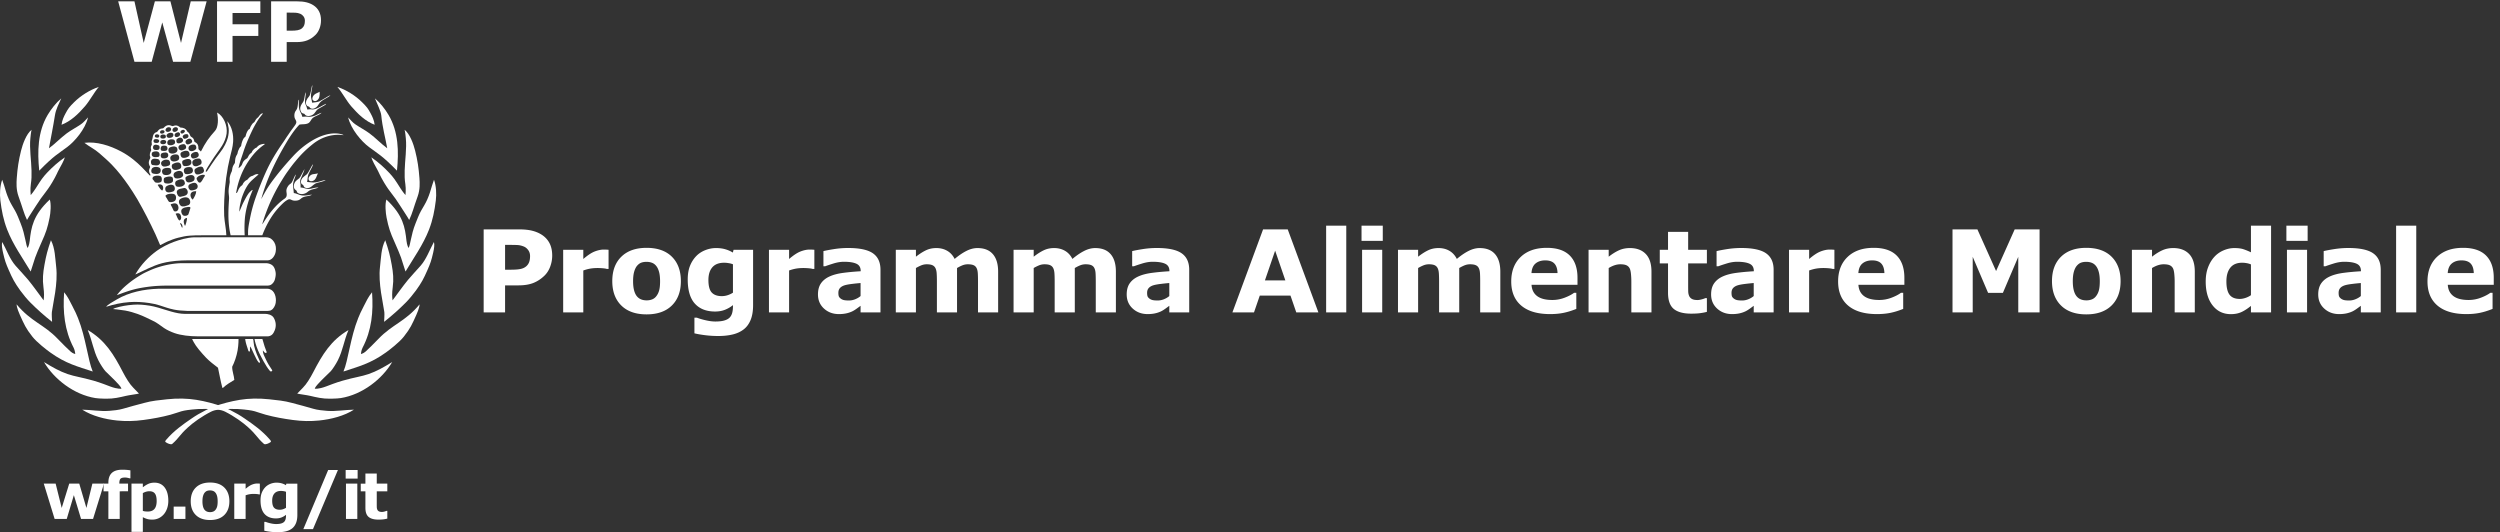 <svg xmlns="http://www.w3.org/2000/svg" viewBox="0 0 1775.853 378.053" height="378.053" width="1775.853"><rect x="0" y="0" width="1775.853" height="378.053" fill="#333333" stroke="none"/><defs><clipPath id="a"><path d="M0 0h13318.9v2835H0z"></path></clipPath></defs><g clip-path="url(#a)" fill="#fff" transform="matrix(.133 0 0 -.133 0 378.053)"><path d="M2831.01 1474.87c0 12.48-3.38 23.22-10.13 32.24-6.75 9.01-14.59 15.31-23.53 18.87-11.91 4.76-23.53 7.38-34.85 7.87-11.31.5-26.41.75-45.27.75h-19.66v-132.55h32.77c19.45 0 35.49 1.19 48.1 3.57s23.18 7.13 31.72 14.26c7.34 6.34 12.66 13.92 15.94 22.74 3.27 8.81 4.91 19.56 4.91 32.25zm118.25 2.54c0-19.86-3.48-39.27-10.43-58.23-6.95-18.96-16.88-34.9-29.78-47.8-17.68-17.48-37.38-30.68-59.12-39.62-21.75-8.93-48.81-13.41-81.17-13.41h-71.19V1173.9H2583.2v443.5h188.24c28.19 0 51.97-2.43 71.34-7.3 19.35-4.86 36.48-12.16 51.38-21.89 17.87-11.72 31.52-26.71 40.95-44.97 9.43-18.28 14.15-40.21 14.15-65.83M3250.3 1406.22h-9.51c-4.56 1.59-11.89 2.78-22 3.58-10.1.79-18.52 1.19-25.25 1.19-15.26 0-28.74-1-40.42-2.98-11.69-1.99-24.28-5.36-37.75-10.13V1173.9h-107.52v334.49h107.52v-49.15c23.58 20.26 44.08 33.71 61.51 40.36 17.44 6.65 33.49 9.98 48.15 9.98 3.77 0 8.03-.1 12.79-.3 4.75-.2 8.91-.5 12.48-.89v-102.17M3504.58 1259.68c6.94 8.54 12.16 18.81 15.63 30.83 3.48 12.01 5.21 28.64 5.21 49.89 0 19.65-1.78 36.14-5.36 49.44-3.57 13.3-8.54 23.93-14.89 31.87-6.36 8.14-14 13.9-22.93 17.28-8.94 3.37-18.57 5.06-28.9 5.06-10.32 0-19.5-1.39-27.55-4.17-8.04-2.78-15.74-8.34-23.08-16.68-6.55-7.74-11.76-18.37-15.64-31.87-3.87-13.5-5.81-30.48-5.81-50.93 0-18.27 1.69-34.11 5.07-47.51 3.37-13.4 8.34-24.18 14.89-32.31 6.35-7.75 13.95-13.41 22.78-16.98 8.84-3.58 18.92-5.36 30.24-5.36 9.72 0 19.01 1.64 27.85 4.91 8.83 3.28 16.33 8.79 22.49 16.53zm131.94 81.31c0-55-16.03-98.34-48.1-130.01-32.07-31.67-77.1-47.51-135.08-47.51-57.98 0-103 15.84-135.07 47.51-32.07 31.67-48.1 75.01-48.1 130.01 0 55.41 16.13 98.89 48.39 130.46 32.27 31.58 77.2 47.36 134.78 47.36 58.38 0 103.51-15.89 135.38-47.65 31.87-31.78 47.8-75.17 47.8-130.17M3914.63 1279.34v151.61c-6.14 2.57-13.67 4.61-22.59 6.1-8.91 1.49-16.94 2.24-24.07 2.24-28.14 0-49.23-8.09-63.3-24.28-14.06-16.19-21.1-38.77-21.1-67.76 0-32.17 6-54.61 17.98-67.31 11.99-12.71 29.77-19.07 53.35-19.07 10.69 0 21.19 1.69 31.49 5.06 10.31 3.38 19.72 7.85 28.24 13.41zm107.52-67.02c0-31.37-4.46-57.78-13.4-79.22-8.94-21.45-21.45-38.23-37.53-50.34-16.08-12.32-35.49-21.19-58.23-26.66-22.74-5.46-48.4-8.2-76.99-8.2-23.24 0-46.12 1.4-68.66 4.18s-42.05 6.16-58.53 10.12v83.7h13.09c13.09-5.16 29.05-9.87 47.89-14.15 18.83-4.27 35.68-6.4 50.56-6.4 19.82 0 35.93 1.84 48.33 5.51 12.39 3.68 21.86 8.89 28.4 15.64 6.15 6.36 10.61 14.49 13.38 24.42 2.78 9.93 4.17 21.85 4.17 35.74v6.26c-12.89-10.52-27.17-18.86-42.84-25.02-15.67-6.16-33.12-9.23-52.36-9.23-46.8 0-82.9 14.1-108.28 42.29-25.39 28.19-38.08 71.08-38.08 128.67 0 27.6 3.87 51.43 11.6 71.49 7.74 20.05 18.64 37.53 32.73 52.42 13.08 13.9 29.2 24.72 48.34 32.46 19.13 7.75 38.72 11.62 58.75 11.62 18.05 0 34.46-2.13 49.24-6.41 14.77-4.26 28.2-10.17 40.3-17.72l3.89 14.9h104.23v-296.07M4349.4 1406.22h-9.5c-4.56 1.59-11.89 2.78-22 3.58-10.11.79-18.52 1.19-25.26 1.19-15.26 0-28.73-1-40.42-2.98-11.69-1.99-24.28-5.36-37.74-10.13V1173.9h-107.53v334.49h107.53v-49.15c23.58 20.26 44.08 33.71 61.51 40.36 17.44 6.65 33.49 9.98 48.15 9.98 3.77 0 8.03-.1 12.78-.3 4.76-.2 8.92-.5 12.48-.89v-102.17M4596.24 1261.39v69.48c-14.5-1.19-30.19-2.83-47.07-4.9-16.88-2.08-29.68-4.5-38.42-7.27-10.72-3.37-18.91-8.28-24.57-14.7-5.66-6.44-8.49-14.89-8.49-25.38 0-6.94.6-12.58 1.79-16.94 1.19-4.35 4.17-8.5 8.93-12.46 4.57-3.96 10.03-6.88 16.38-8.76 6.36-1.88 16.28-2.82 29.79-2.82 10.72 0 21.6 2.18 32.61 6.53 11.03 4.36 20.71 10.09 29.05 17.22zm0-52.04c-5.77-4.38-12.91-9.64-21.45-15.79-8.54-6.15-16.58-11.03-24.13-14.6a152.064 152.064 0 0 0-32.76-10.57c-11.32-2.28-23.73-3.43-37.23-3.43-31.77 0-58.38 9.84-79.83 29.49-21.44 19.67-32.16 44.78-32.16 75.36 0 24.42 5.46 44.38 16.38 59.87 10.92 15.49 26.4 27.7 46.46 36.63 19.86 8.94 44.48 15.3 73.87 19.06 29.39 3.77 59.87 6.56 91.44 8.34v1.79c0 18.47-7.55 31.23-22.64 38.27-15.09 7.05-37.33 10.58-66.71 10.58-17.68 0-36.54-3.13-56.6-9.39-20.05-6.25-34.45-11.06-43.18-14.44h-9.83v80.72c11.31 2.98 29.73 6.5 55.25 10.57 25.51 4.07 51.08 6.11 76.69 6.11 60.96 0 105-9.38 132.1-28.15 27.11-18.76 40.66-48.2 40.66-88.31V1173.9h-106.33v35.45M5111.43 1410.99V1173.9h-107.52v167.09c0 16.29-.4 30.14-1.2 41.55-.79 11.42-2.97 20.71-6.55 27.85-3.57 7.15-8.98 12.37-16.23 15.64-7.25 3.28-17.43 4.92-30.53 4.92-10.53 0-20.75-2.14-30.68-6.41s-18.87-8.78-26.81-13.55V1173.9h-107.52v334.49h107.52v-36.94c18.45 14.5 36.1 25.81 52.96 33.96 16.85 8.14 35.49 12.21 55.92 12.21 22.02 0 41.45-4.91 58.31-14.75 16.85-9.82 30.04-24.27 39.56-43.33 21.41 18.07 42.23 32.27 62.46 42.59 20.22 10.32 40.05 15.49 59.48 15.49 36.09 0 63.5-10.82 82.24-32.46 18.73-21.65 28.11-52.83 28.11-93.53V1173.9h-107.53v167.09c0 16.48-.34 30.39-1.04 41.7-.7 11.33-2.83 20.56-6.4 27.7-3.38 7.15-8.74 12.37-16.09 15.64-7.35 3.28-17.67 4.92-30.97 4.92-8.94 0-17.68-1.54-26.21-4.62-8.54-3.08-18.97-8.19-31.28-15.34M5740.41 1410.99V1173.9h-107.53v167.09c0 16.29-.4 30.14-1.19 41.55-.8 11.42-2.98 20.71-6.55 27.85-3.58 7.15-8.99 12.37-16.23 15.64-7.25 3.28-17.43 4.92-30.54 4.92-10.52 0-20.75-2.14-30.67-6.41-9.94-4.27-18.87-8.78-26.81-13.55V1173.9h-107.53v334.49h107.53v-36.94c18.44 14.5 36.09 25.81 52.95 33.96 16.86 8.14 35.5 12.21 55.93 12.21 22.01 0 41.45-4.91 58.3-14.75 16.86-9.82 30.05-24.27 39.57-43.33 21.41 18.07 42.22 32.27 62.45 42.59 20.23 10.32 40.05 15.49 59.49 15.49 36.08 0 63.5-10.82 82.23-32.46 18.74-21.65 28.11-52.83 28.11-93.53V1173.9H5852.4v167.09c0 16.48-.35 30.39-1.04 41.7-.7 11.33-2.83 20.56-6.41 27.7-3.38 7.15-8.74 12.37-16.08 15.64-7.35 3.28-17.68 4.92-30.98 4.92-8.93 0-17.68-1.54-26.21-4.62-8.54-3.08-18.97-8.19-31.27-15.34M6245.18 1261.39v69.48c-14.5-1.19-30.19-2.83-47.06-4.9-16.88-2.08-29.69-4.5-38.43-7.27-10.72-3.37-18.91-8.28-24.57-14.7-5.66-6.44-8.49-14.89-8.49-25.38 0-6.94.6-12.58 1.79-16.94 1.19-4.35 4.17-8.5 8.93-12.46 4.57-3.96 10.03-6.88 16.39-8.76 6.35-1.88 16.27-2.82 29.78-2.82 10.72 0 21.6 2.18 32.61 6.53 11.03 4.36 20.71 10.09 29.05 17.22zm0-52.04c-5.77-4.38-12.91-9.64-21.45-15.79-8.54-6.15-16.58-11.03-24.13-14.6a152.064 152.064 0 0 0-32.76-10.57c-11.32-2.28-23.73-3.43-37.23-3.43-31.77 0-58.38 9.84-79.82 29.49-21.45 19.67-32.17 44.78-32.17 75.36 0 24.42 5.46 44.38 16.38 59.87 10.92 15.49 26.41 27.7 46.46 36.63 19.86 8.94 44.48 15.3 73.87 19.06 29.39 3.77 59.87 6.56 91.44 8.34v1.79c0 18.47-7.55 31.23-22.64 38.27-15.09 7.05-37.33 10.58-66.71 10.58-17.68 0-36.54-3.13-56.6-9.39-20.05-6.25-34.45-11.06-43.18-14.44h-9.83v80.72c11.32 2.98 29.73 6.5 55.25 10.57 25.51 4.07 51.08 6.11 76.69 6.11 60.96 0 105-9.38 132.1-28.15 27.11-18.76 40.66-48.2 40.66-88.31V1173.9h-106.33v35.45M6864.96 1344.87l-54.57 158.88-54.57-158.88zm176.5-170.97h-118.13l-30.89 89.65h-164.12l-30.88-89.65h-115.28l163.83 443.5h131.64l163.83-443.5M7082.77 1173.9h107.52v463.46h-107.52zM7382.32 1173.9H7274.8v334.49h107.52zm2.97 382.14h-113.48v81.32h113.48v-81.32M7793.57 1410.99V1173.9h-107.54v167.09c0 16.29-.39 30.14-1.19 41.55-.78 11.42-2.97 20.71-6.54 27.85-3.58 7.15-8.99 12.37-16.23 15.64-7.27 3.28-17.43 4.92-30.53 4.92-10.53 0-20.76-2.14-30.69-6.41-9.94-4.27-18.86-8.78-26.81-13.55V1173.9h-107.52v334.49h107.52v-36.94c18.46 14.5 36.09 25.81 52.95 33.96 16.85 8.14 35.51 12.21 55.93 12.21 22.02 0 41.45-4.91 58.31-14.75 16.85-9.82 30.03-24.27 39.57-43.33 21.4 18.07 42.22 32.27 62.44 42.59 20.23 10.32 40.06 15.49 59.49 15.49 36.09 0 63.5-10.82 82.25-32.46 18.73-21.65 28.1-52.83 28.1-93.53V1173.9h-107.52v167.09c0 16.48-.35 30.39-1.05 41.7-.71 11.33-2.84 20.56-6.41 27.7-3.38 7.15-8.73 12.37-16.07 15.64-7.35 3.28-17.68 4.92-30.98 4.92-8.95 0-17.68-1.54-26.21-4.62-8.54-3.08-18.97-8.19-31.27-15.34M8318.59 1384.18c-.61 22.44-6.15 39.32-16.68 50.64s-26.91 16.98-49.16 16.98c-20.65 0-37.62-5.37-50.92-16.09-13.3-10.72-20.76-27.9-22.34-51.53zm106.62-62.84h-245.43c1.6-26.21 11.56-46.27 29.94-60.17 18.36-13.9 45.41-20.84 81.15-20.84 22.64 0 44.59 4.06 65.84 12.2 21.25 8.15 38.03 16.88 50.34 26.21h11.91v-86.07c-24.22-9.74-47.07-16.79-68.52-21.15-21.44-4.37-45.15-6.56-71.17-6.56-67.13 0-118.55 15.09-154.29 45.28-35.75 30.18-53.62 73.17-53.62 128.97 0 55.2 16.94 98.93 50.78 131.2 33.87 32.27 80.28 48.4 139.26 48.4 54.4 0 95.31-13.75 122.72-41.25 27.4-27.5 41.09-67.07 41.09-118.7v-37.52M8820.37 1173.9h-107.52v165.9c0 13.5-.71 26.96-2.09 40.36-1.39 13.41-3.77 23.28-7.15 29.64-3.97 7.34-9.79 12.7-17.42 16.08-7.64 3.38-18.32 5.07-32.02 5.07-9.72 0-19.6-1.6-29.64-4.77-10.02-3.18-20.9-8.24-32.6-15.19V1173.9h-107.54v334.49h107.54v-36.94c19.02 14.9 37.32 26.31 54.86 34.26 17.56 7.94 37.05 11.91 58.46 11.91 36.09 0 64.3-10.53 84.63-31.57 20.33-21.05 30.49-52.53 30.49-94.42V1173.9M9116.36 1176.85c-11.52-2.97-23.73-5.29-36.64-6.98-12.91-1.68-28.69-2.52-47.36-2.52-41.7 0-72.72 8.44-93.07 25.32-20.37 16.87-30.53 45.76-30.53 86.67v156.37h-44.08v72.68h44.08V1604h107.52v-95.61h100.08v-72.68h-100.08v-118.72c0-11.74.1-21.98.3-30.73.19-8.75 1.77-16.61 4.74-23.57 2.78-6.96 7.68-12.47 14.71-16.55 7.03-4.08 17.27-6.12 30.74-6.12 5.53 0 12.81 1.19 21.82 3.58 9 2.38 15.29 4.57 18.87 6.55h8.9v-73.3M9366.46 1261.39v69.48c-14.49-1.19-30.2-2.83-47.07-4.9-16.88-2.08-29.69-4.5-38.42-7.27-10.72-3.37-18.9-8.28-24.57-14.7-5.66-6.44-8.49-14.89-8.49-25.38 0-6.94.6-12.58 1.79-16.94 1.19-4.35 4.16-8.5 8.93-12.46 4.57-3.96 10.04-6.88 16.38-8.76 6.35-1.88 16.29-2.82 29.79-2.82 10.72 0 21.6 2.18 32.62 6.53 11.01 4.36 20.7 10.09 29.04 17.22zm0-52.04c-5.76-4.38-12.91-9.64-21.45-15.79-8.53-6.15-16.58-11.03-24.14-14.6-10.5-4.77-21.44-8.28-32.75-10.57-11.33-2.28-23.73-3.43-37.23-3.43-31.77 0-58.38 9.84-79.82 29.49-21.45 19.67-32.17 44.78-32.17 75.36 0 24.42 5.45 44.38 16.37 59.87 10.94 15.49 26.42 27.7 46.46 36.63 19.87 8.94 44.5 15.3 73.87 19.06 29.4 3.77 59.88 6.56 91.45 8.34v1.79c0 18.47-7.54 31.23-22.64 38.27-15.08 7.05-37.33 10.58-66.72 10.58-17.68 0-36.52-3.13-56.58-9.39-20.06-6.25-34.45-11.06-43.2-14.44h-9.83v80.72c11.33 2.98 29.75 6.5 55.25 10.57 25.51 4.07 51.08 6.11 76.7 6.11 60.96 0 105-9.38 132.09-28.15 27.11-18.76 40.67-48.2 40.67-88.31V1173.9h-106.33v35.45M9797.36 1406.22h-9.51c-4.55 1.59-11.88 2.78-22 3.58-10.09.79-18.51 1.19-25.25 1.19-15.25 0-28.73-1-40.43-2.98-11.68-1.99-24.26-5.36-37.73-10.13V1173.9h-107.52v334.49h107.52v-49.15c23.57 20.26 44.08 33.71 61.52 40.36 17.42 6.65 33.48 9.98 48.14 9.98 3.75 0 8.03-.1 12.78-.3 4.76-.2 8.92-.5 12.48-.89v-102.17M10064.4 1384.18c-.6 22.44-6.1 39.32-16.6 50.64-10.6 11.32-26.9 16.98-49.19 16.98-20.65 0-37.62-5.37-50.92-16.09-13.3-10.72-20.76-27.9-22.34-51.53zm106.7-62.84h-245.46c1.6-26.21 11.56-46.27 29.94-60.17 18.36-13.9 45.42-20.84 81.12-20.84 22.7 0 44.6 4.06 65.9 12.2 21.2 8.15 38 16.88 50.3 26.21h11.9v-86.07c-24.2-9.74-47.1-16.79-68.5-21.15-21.4-4.37-45.2-6.56-71.2-6.56-67.1 0-118.52 15.09-154.27 45.28-35.74 30.18-53.61 73.17-53.61 128.97 0 55.2 16.94 98.93 50.78 131.2 33.87 32.27 80.28 48.4 139.3 48.4 54.4 0 95.3-13.75 122.7-41.25 27.4-27.5 41.1-67.07 41.1-118.7v-37.52M10893.2 1173.9h-113.8v296.96l-82.2-192.71h-78.9l-82.2 192.71V1173.9h-107.9v443.5h132.9l99.8-222.49 99.4 222.49h132.9v-443.5M11193.9 1259.68c7 8.54 12.2 18.81 15.7 30.83 3.4 12.01 5.2 28.64 5.2 49.89 0 19.65-1.8 36.14-5.4 49.44-3.5 13.3-8.5 23.93-14.9 31.87-6.3 8.14-14 13.9-22.9 17.28-8.9 3.37-18.6 5.06-28.9 5.06-10.3 0-19.5-1.39-27.5-4.17-8.1-2.78-15.8-8.34-23.1-16.68-6.6-7.74-11.8-18.37-15.7-31.87-3.8-13.5-5.8-30.48-5.8-50.93 0-18.27 1.7-34.11 5.1-47.51 3.4-13.4 8.3-24.18 14.9-32.31 6.3-7.75 13.9-13.41 22.8-16.98 8.8-3.58 18.9-5.36 30.2-5.36 9.7 0 19 1.64 27.8 4.91 8.9 3.28 16.4 8.79 22.5 16.53zm132 81.31c0-55-16.1-98.34-48.1-130.01-32.1-31.67-77.1-47.51-135.1-47.51s-103 15.84-135.1 47.51c-32 31.67-48.1 75.01-48.1 130.01 0 55.41 16.2 98.89 48.4 130.46 32.3 31.58 77.2 47.36 134.8 47.36 58.4 0 103.5-15.89 135.4-47.65 31.8-31.78 47.8-75.17 47.8-130.17M11722.2 1173.9h-107.5v165.9c0 13.5-.7 26.96-2.1 40.36-1.4 13.41-3.7 23.28-7.1 29.64-4 7.34-9.8 12.7-17.4 16.08-7.7 3.38-18.4 5.07-32.1 5.07-9.7 0-19.6-1.6-29.6-4.77-10-3.18-20.9-8.24-32.6-15.19V1173.9h-107.5v334.49h107.5v-36.94c19 14.9 37.3 26.31 54.9 34.26 17.5 7.94 37 11.91 58.4 11.91 36.1 0 64.3-10.53 84.7-31.57 20.3-21.05 30.4-52.53 30.4-94.42V1173.9M12022.1 1265.97v164.37c-7.6 3.18-15.5 5.46-23.8 6.86-8.3 1.39-15.9 2.09-22.9 2.09-28.1 0-49.2-8.8-63.3-26.41-14-17.59-21.1-42.01-21.1-73.23 0-32.81 5.7-56.63 17-71.44 11.3-14.83 29.4-22.23 54.3-22.23 9.7 0 20.1 1.84 31 5.52 10.8 3.68 20.4 8.5 28.8 14.47zm107.5-92.07h-107.5v34.84c-18.5-15.08-35.7-26.21-51.8-33.36-16-7.14-34.6-10.72-55.6-10.72-40.7 0-73.2 15.7-97.6 47.07-24.4 31.37-36.6 73.66-36.6 126.88 0 28.4 4.1 53.56 12.4 75.51 8.2 21.94 19.4 40.75 33.7 56.44 13.5 14.89 29.9 26.46 49.1 34.7 19.3 8.24 38.5 12.36 57.7 12.36 20.1 0 36.5-2.13 49.3-6.41 12.7-4.26 25.9-9.67 39.4-16.23v142.38h107.5V1173.9M12321.9 1173.9h-107.5v334.49h107.5zm3 382.14h-113.5v81.32h113.5v-81.32M12609 1261.39v69.48c-14.5-1.19-30.2-2.83-47.1-4.9-16.9-2.08-29.7-4.5-38.4-7.27-10.7-3.37-18.9-8.28-24.6-14.7-5.6-6.44-8.5-14.89-8.5-25.38 0-6.94.6-12.58 1.8-16.94 1.2-4.35 4.2-8.5 8.9-12.46 4.6-3.96 10.1-6.88 16.4-8.76 6.4-1.88 16.3-2.82 29.8-2.82 10.7 0 21.6 2.18 32.6 6.53 11.1 4.36 20.7 10.09 29.1 17.22zm0-52.04c-5.8-4.38-13-9.64-21.5-15.79-8.5-6.15-16.6-11.03-24.1-14.6-10.5-4.77-21.5-8.28-32.8-10.57-11.3-2.28-23.7-3.43-37.2-3.43-31.8 0-58.4 9.84-79.8 29.49-21.5 19.67-32.2 44.78-32.2 75.36 0 24.42 5.5 44.38 16.4 59.87 10.9 15.49 26.4 27.7 46.5 36.63 19.8 8.94 44.4 15.3 73.8 19.06 29.4 3.77 59.9 6.56 91.5 8.34v1.79c0 18.47-7.6 31.23-22.7 38.27-15.1 7.05-37.3 10.58-66.7 10.58-17.7 0-36.5-3.13-56.6-9.39-20.1-6.25-34.4-11.06-43.2-14.44h-9.8v80.72c11.3 2.98 29.7 6.5 55.3 10.57 25.5 4.07 51 6.11 76.7 6.11 60.9 0 104.9-9.38 132-28.15 27.2-18.76 40.7-48.2 40.7-88.31V1173.9H12609v35.45M12797.4 1173.9h107.598v463.46H12797.4zM13212.2 1384.18c-.6 22.44-6.1 39.32-16.6 50.64-10.6 11.32-27 16.98-49.2 16.98-20.6 0-37.6-5.37-50.9-16.09-13.3-10.72-20.8-27.9-22.4-51.53zm106.7-62.84h-245.5c1.6-26.21 11.6-46.27 30-60.17 18.3-13.9 45.4-20.84 81.1-20.84 22.7 0 44.6 4.06 65.9 12.2 21.2 8.15 38 16.88 50.3 26.21h11.9v-86.07c-24.2-9.74-47.1-16.79-68.5-21.15-21.4-4.37-45.2-6.56-71.2-6.56-67.1 0-118.5 15.09-154.3 45.28-35.7 30.18-53.6 73.17-53.6 128.97 0 55.2 16.9 98.93 50.8 131.2 33.9 32.27 80.3 48.4 139.3 48.4 54.3 0 95.3-13.75 122.7-41.25 27.4-27.5 41.1-67.07 41.1-118.7v-37.52M1340.5 2131.88c12.51 27.07 24.09 48.62 40.79 74.3 7.37 11.32 15.69 19.22 23.11 30.68-3.54 1.02-8.73-1.91-10.96-3.51-7.42-5.38-10.77-14.12-16.71-18.8-14.03-11.07-13.64-21.1-21-26.28-6.57-4.63-8.45-7.68-13.05-14.9-3.08-4.82-5.35-8.73-8.6-18.23-1.15-3.42-3.45-.39-8.92-7.93-7.19-9.8-10.41-20.39-13.39-32.26-.96-3.9-7.59-5.97-11.86-14.07-5.71-10.92-9.43-21.03-11.9-36.95-.62-3.69-6.86-6.25-11.16-16.53-3.05-7.23-5.24-8.83-7.9-22.45-1.65-8.31-5.43-9.51-9.7-21.57-3.3-9.2-3.43-18.06-4.58-30.08-.27-2.33-4.2-6.95-7.83-13.69-6.1-11.26-5.9-18.78-8.32-30.41-.93-4.2-5.65-9.77-10.18-27.79-3.98-15.98-.33-26.58-1.68-34.45-3.53-20.45-7.03-38.21-5.14-58.35.94-9.85 2.44-20.01 1.78-29.48-1.87-29.7-3.48-54.17-3.32-87.83.11-18.32 1.54-43.41 4.32-64.29 3.04-23.06 7.44-41.07 7.44-41.07h75.14s-2.94 43.45.95 89.19c2.31 27.42 8.83 56.48 14.76 76.89 7.51 26.03 12.18 39.51 26.37 73.85.3.76-.1 3.98-3.85.83-7.84-6.58-14.39-12.37-20.58-21.69-9.45-14.25-15.21-25.99-22.87-40.63-8.95-17.02-13.89-31.84-23.11-52.52-.54 14.92 1.88 29.12 4.91 42.87 3.1 14.04 5.56 25.16 9.98 37.26 7.83 21.35 15.43 39.16 27.99 59.03 7.27 11.47 16.57 21.77 26.01 30.32 11.29 10.32 21.73 19.39 33.55 29.5-12.42 6.4-28.96-6.96-32.27-7.65-17.47-3.4-24.58-19.61-29.93-21.82-7.65-3.2-12.07-7.89-17.38-14.33-4.09-4.85-5.32-12.33-9.59-14.99-7.13-4.44-12.37-11.14-17.27-20.5-2.01-3.86-7.5-22.13-13.59-19.78 10.42 61.93 32.28 120.01 67.38 171.69 22.25 32.78 46.45 60.9 82.12 86.11 4.7 3.33 5.61 4.89-.95 4.66-33.34-4.05-35.38-19.28-40.87-20.71-5.2-1.35-11.65-7.52-15.77-11.54-7.41-7.32-7.28-13.5-10.13-15.42-6.08-4.25-10.66-8.66-14.81-16.02-2.19-3.85-5.86-12.31-9.11-14.24-8.57-4.96-16.86-12.19-20.99-19.99-3.05-5.7-4.27-11.89-8.25-17.49-4.27-6.02-10.23-10.53-15.36-14.88 3.9 26.46 16.37 57.82 24.95 84.87 11.53 36.12 25.54 68.95 41.33 103.07M1417.21 1917.38c28.44 63.85 58.37 111.9 97.26 168.11 5.08 7.37 9.64 14.58 14.08 21.49 2 3.11 11.56 16.85 13.55 19.76 13.04 19.69 18.52 25.71 31.86 44.53 3.62 5.11 6.55 9.13 8.09 15.04 2.84 11.01-6.61 18.4-8.79 28.96-2.2 10.79-.99 22.57 3.96 31.68 3.1 5.69 6.19 7.93 9.31 15.57 6.07 14.73 3.97 46.6 10.87 47.43-1.75-15.12-2.15-32.13.23-46.63 2.76-16.93 13.03-27.18 17.27-45.11 11.43 2.06 23.83 1.57 33.45.74 9.54-.82 21.61 1.83 31.4 5.18 13.26 4.53 24.27 12.78 37.79 15.98-11.5-11.05-27.73-15.2-41.33-23.59-5-3.14-9.71-7.29-13.05-12.45-5.46-8.5-9.78-16.64-18.34-20.37-15.19-6.63-28.24-3.49-45.57-6.72-25.76-26.53-50.01-62.62-72.38-100.57-56.73-95.98-104.04-195.37-131.54-297.29 9.51 17.73 18.6 34.88 28.9 51.75 11.38 18.74 24.18 37.09 38.13 55.47 32.66 43.05 64.97 80.64 101.18 120.19 29.21 31.95 61.24 58.76 96.95 81.18 47.19 29.57 105.41 50.28 156.56 39.6 5.82-1.36 14.14-2.91 17.77-6.74-64.11 8.98-121.54-13.42-164.39-47.75-33.86-27.07-62.39-54.55-91.39-90.26-14.98-17.21-28.45-36.13-41.83-54.45-14.02-19.27-26.45-39.55-38.77-59.83-41.55-68.61-72.99-141.25-96.12-216.51-.66-2.39-.81-4.79-1.46-7.16 1.09 1.69 2.71 3.53 3.81 5.25 31.12 50.61 68.55 99.45 115.96 132.22 4.14 2.82 8.45 8.26 9.57 12.53 5.12 20.09-10.19 29.75 10.99 57.52 4.86 6.38 11.51 8.71 16.1 14.64 8.67 13.4 15.74 37.41 23 43.86-3.65-15.64-12.61-32.15-14.53-48.26-2.03-17.68 2.49-32.14 3.28-50.88 12.52-1.71 22.21-7.01 32.03-10.04 15.28-4.77 24.46-3.56 39.57-2.25 6.45.54 18.15 4.31 25.1 2.89-14.61-7.98-34.33-6.51-49.28-14.14-10.46-5.36-13.49-13.27-27.92-16.05-12.84-2.5-23.64-1.16-31.98 3.12-6.49 3.27-11.56 4.64-17.39 1.85-15.56-7.47-26.18-18.02-38.7-30.65-29.08-29.26-52.81-61.92-74.96-104.75-5.86-11.39-11.13-22.64-16.13-34.25-2.47-5.65-8.6-21.34-8.6-21.34h-75.98s-.19 21.91.52 29.91c1.46 15.95 3.63 27.76 6.72 43.94 4.41 23.26 8.72 44.37 14.76 66.94 5.88 21.96 12.21 42.56 19.74 63.65 15.71 43.96 32.41 86.06 50.67 127.06M682.55 1325.53c27.73 22.68 48.266 35.82 75.958 52.33 11.242 6.72 28.254 14.33 41.336 20.26 47.984 21.68 111.465 37.67 171.27 38.77 1.08 0 1.015-.05 1.015-.05h445.9s-1.66.05 1.56.05c14.19 0 28.22-4.94 36.91-13.15 8.71-8.26 12.87-20.97 15.14-33.62 1.92-10.78.98-20.36-1.53-31.89-1.97-9.11-3.43-14.54-8.51-22.28-3.06-4.71-5.97-7.94-11.68-12.48-5.86-4.68-14.16-6.31-23.67-6.4-1-.04-3.12-.1-3.05-.07.1.07-521.56.07-521.56.07s-3.242.01-4.87.01c-34.15.11-70.094-1.63-103.836-6.03-25.844-3.53-51.743-7.56-76.723-14.06-31.503-8.23-61.835-19.62-92.116-30.91 16.785 22.31 36.16 41.24 58.457 59.45"></path><path d="M837.383 1502.94c27.398 19.79 60.66 36.04 90.12 47.32 14.954 5.66 34.817 11.93 50.6 15.86 19.06 4.81 40.967 8.42 58.827 8.94 5.39.15.79.04.79.04l382.46.04s8.19-.44 11.03-1c7.19-1.55 12.99-4.48 15.39-6.01 5.94-3.81 13.4-11.81 17.3-18.14 9.93-16.35 11.68-34 8.46-52.37-3.67-20.97-19.61-44.86-41.23-45.45-3.77-.1-11.28 0-11.28 0h-414.23s-24.104-.47-35.116-.87c-20.375-.8-42.965-3.12-60.754-5.74-15.215-2.19-30.078-5.07-45.312-9.15-51.07-13.8-95.446-39.7-141.856-59.84 31.258 54.63 73.54 96.48 114.8 126.37M623.434 1243.01c66.488 39.28 146.582 54.77 219.886 57.23 1.742.08 5.22.19 5.22.19l571.73-.05s1.04 0 6.21.05c34.65.03 47.31-34.35 47.15-62.15-.07-9.16-1.62-18.5-4.16-24.77-3.29-8.19-6.93-14.88-12.89-21.34-2.13-2.34-9.78-7.72-13.17-8.55-7.92-1.94-17.67-1.72-17.61-1.72.08 0-425.26-.08-425.26 0 0 0-22.95.92-38.876 2.45-11.47 1.13-20.176 2.33-32.09 4.6-29.285 5.82-53.562 15.35-78.926 23.17-16.918 5.24-34.714 9.13-53.277 11.94-34.132 5.22-71.413 7.6-105.886 4.99-43.847-3.26-82.847-11.85-124.554-25.08 7.054 10.99 36.37 27.12 56.504 39.04"></path><path d="M931.39 1063.73c-19.542 6.89-38.613 15.78-55.722 27.07-22.285 14.75-33.207 26.48-62.008 39.79-24.644 11.39-44.324 22.63-78.687 35.08-16.582 6.01-43.446 14.28-66.48 18.22-32.907 5.59-64.638 8.04-64.638 8.04s6.72 4.19 10.774 5.43c33.585 10.22 63.245 15.21 97.737 17.76 30.246 2.27 58.03-.68 88.356-5.42 12.44-1.96 28.613-5.79 42.668-9.8 45.637-12.99 97.524-33.59 143.548-33.67 2.57 0 2.277.04 2.277.04h426.315c12.87.04 36.93-4.13 46.6-21.21 11.2-19.68 14.68-43.12 5.27-66.6-2.85-7.05-7.58-17.16-14.37-23.28-5.97-5.4-15.67-8.87-21.27-8.87-1.62-.08-4.4 0-4.4 0h-371.69-2.03c-38 0-85.847 4.6-122.25 17.42M1100.71 931.89c-10.51 10.79-25.01 27.33-38.15 43.04-25.23 30.07-36.52 57.16-36.52 57.16h247.91s.66-28.6-5.07-61.72c-5.36-30.75-16.72-63.17-28.8-86.66-.44-24.08 9.72-46.472 11.39-70.26-20.36-12.5-42.26-24.872-60.51-42.42-1.17-1.08-3.05-1.08-3.82 1.83-9.77 36.66-14.93 69.34-22.95 105.59-22.6 17.468-43.79 33.038-63.48 53.44M1356.2 952.22c-7.01 12.948-12.24 30.05-20.29 40.22-1.73-9.07.4-14.65-.83-23.33-1.13-7.27-7.09-4.25-8.3-.83-3.48 9.84-7.17 21.99-10.35 32.08-5.29 16.8-6.98 31.68-6.98 31.68l41.24.05s1.59-.39 2.32-4.4c1.97-10.39 1.48-20.54 4.33-32.58 3.66-15.508 8.37-29.67 14.07-44.13 4.96-12.73 11.35-25.57 16.55-38.21.7-1.66 1.04-4.86-.21-6.52-1.53-1.922-4.16-1.68-5.67 0-11.81 13.43-16.57 28.64-25.88 45.97M1420.04 922.738c-7.01 14.953-16.88 31.762-16.02 48.723 4.56-5.99 6.44-10.28 12.72-13.62 2.87-.91 8.89-.06 7.38 4.96-2.77 9.34-7.08 17.25-11.06 30.07-5.92 18.95-11.67 39.2-11.67 39.2l-42.1.02s2.33-17.08 11.9-43.29c8.41-23.21 21.4-49.77 35.62-74.67 11.59-20.482 22.11-38.35 35.25-53.31 4.5-5.148 15.54-.63 10.76 6.07-12.47 17.64-24.11 37.17-32.78 55.848M1693.4 2345.62c-9.14-3.98-17.21-9.13-21.77-17.91-3.32-6.3-5.56-15.92.79-21.33 11.12-9.49 24.38.22 29.75 9.91 6.79 12.35 5.02 35.96 5.02 35.96s-7.89-4.11-13.79-6.63"></path><path d="M1703.06 2286.68c3.99 7.54 12.74 15.68 22.33 21.51 10.84 6.63 22.07 13.06 29.88 17.72 7.81 4.7 9.3 7.99 9.3 7.99s-6.44-2.22-9.96-4.3c-19.28-11.49-40.31-24.55-48.87-28.32-10.8-4.71-25.47-5.62-38.7-7.31-2.11 16.69-6.44 23.62-6.39 38.44.11 7.11 1.83 16.34 3.04 22.77 4.14 21.43 4.95 32.25 4.95 32.25s-3.27-3.05-4.46-12.48c-1.35-8.52-2.3-11.66-4.26-21.74-2.22-11.62-4.55-21.47-11.5-28.73-10.02-10.37-19.3-28.82-11.56-42.96 4.51-8.26 12.04-7.06 14.4-9.19 2.35-2.12 3.79-7.21 10.92-9.57 15.39-5.14 32.83 8.67 40.88 23.92"></path><path d="M1683.11 2242.61c5.22 8.48 10.58 14.43 18.81 19.48 13.67 8.33 23.8 13.97 32.13 18.23 3.62 1.82 6.63 3.98 7.55 7.84-3.73-1.4-17.83-8.03-31.83-16.36-10.03-5.98-27.27-13.46-38.85-13.99-4.59-.2-7.99.93-11.74 1.05-7.77.32-17.67-1.56-17.67-1.56s-2.51 10.99-5.83 18.9c-1.66 4.05-4.35 8.21-5.8 15.82-.97 5.08-1.26 12.71-.86 17.25 1.14 13.73 4.84 27.07 4.2 40.97-8.63-17.93-5.1-40.01-15.23-53.88-4.28-5.83-7.66-10.43-11.02-17.78-5.56-12.06-4.9-24.55 2.62-36.18 4.34-6.63 13.91-6.38 15.56-7.67 2.51-1.85 4.65-8.78 14.01-10.86 16.02-3.6 34.9 3.83 43.95 18.74M1687.58 1892.02c3.73 7.53 6.13 17.42 10.89 24.41-10.76-1.61-12.49-2.84-28.04-4.55-3.39-.32-10.4-3.84-12.72-6.15-6.15-6.21-11.52-11.96-9.13-22.38.92-4.05 4.5-7.02 6.49-7.65 12.93-4.2 26.05 3.49 32.51 16.32"></path><path d="M1700.7 1871.5c14.69 3.43 31.66 10.64 38.48 8.37-13.79-7.33-31.17-10-46.45-14.35-11.65-3.36-19.97-12.16-30.37-20.15-9.55-7.26-22.24-10.22-33.59-4.88-3.83 1.82-7.54 7.99-8.2 11.28-.6 2.63-6.08 5.27-8.89 7.58-2.83 2.36-4.2 8.25-4.26 10.52-.49 20.34 14.98 28.55 29.89 40.49 11.23 9 25.81 47.17 34.7 55.08-1.58-12.3-17.58-35.51-24.55-53.58-5.53-14.39-3.71-25.9-7.28-41.05 10.66-.67 22.54-2.91 33.28-3.08 8.42-.11 18.59 1.72 27.24 3.77"></path><path d="M1685.22 1840.15c-8.25-1.53-18.34-4.13-25.23-5.59-23.95-5.07-35.4 6.66-54.52 6.44 1.68 21.9-5.93 31.71.33 45.88 5.59 12.59 10.76 25.93 15.56 36.6 3.89 8.57 5.07 15.8 5.07 15.8s-5.8-8.69-22.32-40.86c-5.74-11.22-16.02-13.63-25.15-24.23-10.51-12.12-16.54-37.75 2.9-48.51 3.86-2.12 3.3-8.78 6.11-11.47 12.98-12.21 39.19-10.98 55.58 3.9 13.05 11.89 28.91 13.82 42.43 17.32 7.9 2.04 14.83 5.4 14.83 5.4s-3.75 1.53-15.59-.68M1205.22 1585.9c-.94 0-1.96 0 0 0zm-111.88 315.55c-7.99-10.56-11.69-22.7-20.5-31.92-4.6-4.83-11.63-2.57-15.27 2.99-4.05 6.29-10.59 15.18-5.73 21.39 8.01 10.27 24.76 16.82 39 14.97.84-.1 5.43-3.49 2.5-7.43zm-38.34-60.39c-4.47-11.96-17.8-13.26-29.14-15.62-2.12-.46-8.65 0-11.58 2.87-4.9 4.79-9.14 11.34-8.28 19.54.45 5.05 4.67 10.01 9.9 12.03 9.47 3.67 20.69 9.57 30.03 4.33 8.02-4.48 12.23-14.73 9.07-23.15zm-24.55-63.22c-3.27-4.71-11.65 10.95-12.74 18.12-3.13 20.77 15.08 26.07 30.24 25.43.47-12.39-9.13-31.57-17.5-43.55zm-16.39-56.03c-2.97-8.35-4.4-16.04-7.72-23.69-3.22-7.4-16.977-10.04-24.606-7.67-10.894 3.37-20.242 27.83-7.855 37.2 9.475 7.08 19.288 8.22 31.36 9.7 2.17.26 10.27-.23 10.59-.99 2.02-5.07.74-7.61-1.77-14.55zm-18.333-64.59c-2.207-6.42-3.184-13.02-6.02-19.19-1.422-3.13-3.285.98-3.36 1.19-4.28 10.64-6.984 19.65-3.335 29.02 2.066 5.19 9.168 9.96 15.906 10.38-.418-6.67-.89-14.9-3.19-21.4zm-21.65-31.49c-4.92 2.22-4.847 8.55-6.91 12.48-1.94 3.84-6.132 9.13-4.41 14.17 9.5-5.33 13.903-14.83 11.32-26.65zm-16.386 39.31c-11.335 9.32-12.315 24.22-19.862 35.62 8.332 5.33 22.387 4.26 26.707-6.29 3.457-8.48 5.97-20.94-2.633-27.41-.93-.69-3.136-2.81-4.21-1.92zm-42.245 76.85c-1.7 2.43-5.062 9.43-2.5 10.32 20.282 6.98 35.496 7.21 39.832-14.49 3.067-15.48-7.507-28.77-22.332-23.36-4.25 1.58-8.465 18.07-15 27.53zm-29.5 48.99c-1.418 1.79-2.578 7.18-.804 8.56 10.548 8.48 26.032 9.13 38.02 7.96 15.81-1.44 19.06-16.14 16.418-28.32-3.48-16.04-27.8-18.04-34.69-15.37-6.767 2.6-11.49 17.94-18.943 27.17zm3.446 57.03c13.66 8.86 39.786 15.43 44.14-8.56 1.318-7.23-.483-16.83-10.25-19.97-10.034-3.22-21.85-6.69-31.01-2.97-11.274 4.61-13.493 24.65-2.88 31.5zm-14.163 40.36c1.027 4.61 6.128 6.78 10.418 7.88 11.058 2.73 23.425 6.85 33.578.38 3.96-2.5 4.26-6.04 4.78-11.02.9-8.06-.25-14.66-5.562-17.74-10.772-6.32-21.737-6.89-34.256-4.43-10.157 2.01-10.985 15.47-8.957 24.93zm-11.336-62.21c-9.472 7.01-13.656 16.91-20.636 26.72-1.688 2.4 0 3.38 1.293 3.76 16.805 4.75 29.277-3.64 26.66-21.96-.47-3.56-2.785-11.85-7.316-8.52zm-46.386 56.61c-6.297 5.45-1.918 14.92 3.57 17.68 9.61 4.77 24.707 5.49 34.703 2.12 6.43-2.16 9.684-11.39 8.532-21.47-.486-4.12-1.748-8.67-3.767-10.01-7.613-5.19-19.39-5.4-28.648-3.47-6.55 1.39-8.887 10.34-14.39 15.15zm-7.262 57.25c6.09 13.25 28.31 13.37 40.406 7.46 9.856-4.85 11.094-23.19.332-30.42-8.585-5.72-22.113-3.62-31.218-1.95-12.938 2.38-13.965 15.1-9.52 24.91zm.496 49.6c9.227 8.78 21.188 4.76 32.305 3.22 2.152-.31 4.715-1.82 6.176-3.27 7.59-7.67 8.186-20.24-.267-26.53-9.75-7.25-21.922-2.54-33.64-1.94-3.165.12-6.645 3.84-7.368 6.22-2.11 7.42-3.39 16.49 2.793 22.3zm5.946 41.5c9.8 4.09 26.636 5.96 33.574-5.03 4.262-6.74 3.023-19.22-3.813-21.04-6.695-1.72-29.457-5.5-34.906 7.09-2.7 6.19-1.56 16.16 5.144 18.98zm30.164 35.25c2.836-1.25 4.6-3.52 5.27-7 1.398-7.55-.59-15.75-7.837-17.08-10.89-1.98-27.057-2.61-27 12.78.04 17.17 16.958 16.98 29.568 11.3zm-21.922 31.93c5.797 2.21 15.332 1.71 20.535-.99 2.626-1.37 6.15-5.68 4.67-10.23-1.85-5.92-7.364-8.06-13.63-8.14-6.02-.05-12.926.43-15.355 5.34-2.313 4.66-1.333 12.04 3.78 14.02zm6.77 25.75c5.296 1.92 13.128 1.79 16.98-2.39 5.304-5.79 1.12-15-8.887-14.54-3.52.15-7.696 1.36-9.825 2.57-5.168 2.92-3.457 12.5 1.73 14.36zm23.812 16.58c.68 2.23 4.16 4.85 5.98 5.49 3.973 1.41 8.63 1.7 12.43.18 7.602-3.12 6.555-12.52-1.56-15.82-3.63-1.47-9.213-2.43-11.952-1.47-5.113 1.73-6.535 6.17-4.898 11.62zm23.68-36.76c-8.29-2.43-19.848-2.9-22.325 5.6-4.203 14.42 14.004 16.58 23.45 13.56 6.51-2.07 8.812-16.32-1.125-19.16zm5.492 47.62c2.63 8.94 12.758 13.79 21.93 11.06 7.886-2.31 9.706-13.06 4.382-18.29-2.414-2.34-6.406-4.73-10.703-5.68-9.388-2.1-18.606 3.07-15.61 12.91zm41.254-32.79c-1.485-5.83-5.766-9.83-12.618-11.35-6.808-1.5-16.214-1.92-19.988 2.29-3.598 3.98-5.254 9.57-2.25 13.87 6.024 8.56 17.047 11.55 26.87 9.38 5.607-1.31 9.728-7.05 7.986-14.19zm-3.664 34.31c3.664 8.11 12.957 12.19 21.878 9.47 1.79-.58 5.47-3.45 5.98-6.29 1.06-5.64-.898-10.79-5.608-13.74-6.036-3.85-11.02-6.01-17.95-3.17-5.203 2.18-6.472 8.94-4.3 13.73zm38.437-22.78c4.078-6.9-2.13-13.83-5.277-15.73-6.99-4.09-16.84-6.6-21.05.33-4.142 6.79-.712 14.86 6.51 17.84 6.89 2.86 14.032 7.2 19.817-2.44zm11.59-26.36c4.562-3.78 8.566-11.71 3.098-17.97-5.137-5.91-11.516-7.68-19.59-8.98-5.457-.93-12.438 3.11-13.32 7.93-.81 4.15-1.57 11.72 2.542 15.2 8.024 6.84 18.782 10.8 27.27 3.82zm9.672 44.97c4.307-1.27 7.06-5.83 4.905-10.22-1.313-2.71-5.187-5.64-7.652-7.15-6.762-4.17-12.567-2.46-14.688 2.51-3.894 9.15 9.21 17.28 17.434 14.86zm16.503-22.79c4.747-.42 6.927-3.73 7.867-7.36 1.23-4.87-.38-9.38-4.49-12.14-4.893-3.25-10.987-5.17-15.866-5.25-6.59-.11-12.7 9.57-9.125 15.85 3.785 6.74 13.308 9.62 21.613 8.9zm27.277-34.89c2.81-8.28-3.26-12.14-9.66-15.54-6.5-3.47-15.22-6.71-19.738-2.39-5.766 5.43-8.332 14.58-1.903 20.6 8.91 8.36 25.4 14.65 31.3-2.67zm11.78-20.77c10.46-1.33 12.53-16.2 10.42-21.58-2.39-4.62-7.66-8.24-10.42-9.66-7.68-3.95-16.64-5.45-23.7-1.8-6.42 3.34-9.21 13.09-5.72 20.73 4.73 10.34 19.63 13.59 29.42 12.31zm21.52-46.04c3.58-5 2.79-13.88.67-16.66-6.6-9.01-24.96-14.16-32.54-10.47-5.75 2.82-11.43 15.5-4.69 23.11 7 7.9 19.21 12.61 30.3 10.3 2.47-.55 4.09-3.27 6.26-6.28zm4.64-28.37c5.03-.54 9.51-6.08 11.94-12.11 3.16-7.8-.04-16.89-2.53-18.59-6.02-4.09-25.09-15.57-37.09-8.69-6.6 3.79-8.42 12.44-8.83 17.55-1.32 16.51 23.72 23.27 36.51 21.84zm-70.397-118.09c-2.566 6.55-4.94 16.24.203 20.22 10.394 8.19 33.894 15.37 42.834 2.97 5.81-8.05 4.1-21.7-6.07-26.92-10.51-5.36-31.04-11.54-36.967 3.73zm-50.41-.73c10.43 5.31 25.457 11.71 36.687 4.47 5.137-3.29 10.442-16.96 6.817-23.02-7.7-12.87-27.965-16.15-40.844-12.84-10.97 2.85-14.273 25.53-2.66 31.39zm-9.383 44.5c12.59 8.85 37.44 14.57 43.426-4.77 1.554-5.02 2.437-10.57-.125-14.62-6.972-11.21-24.655-14.16-36.49-12.49-12.806 1.85-18.85 23.43-6.81 31.88zm-10.59 45.08c12.09 6.85 37.856 15.96 43.926-3.68 2.426-8.03 2.184-17.94-4.695-21.49-9.85-5.16-25.456-10.58-36.808-3.5-9.48 6-10.762 23.89-2.422 28.67zm67.676 81.02c-5.063-4.52-10.203-5.49-16.94-7.78-9.443-3.2-19.314 4.07-20.404 13.1-1.816 15.46 14.75 17.76 25.707 19.69 7.988 1.44 12.937-5.73 14.41-10.56 1.503-4.64 1.308-10.87-2.774-14.45zm20.304-36.37c-7.18-10.71-36.16-17.45-42.55-6.43-4.668 8.07-7.574 19.39 1.203 24.8 9.21 5.66 20.137 9.05 30.857 7.12 10.08-1.78 15.21-18.36 10.49-25.49zm15.45-66.33c4.12-6.56 7-15.38.88-23.51-5.55-7.46-25.37-10.95-35.517-8.49-5.566 1.4-8.195 8.16-9.047 12.73-1.176 6.17-1.734 12.38 3.73 17.41 7.852 7.2 18.334 7.04 28.404 7.04 4.14 0 10-2.69 11.55-5.18zm-5.76 22.26c-6.17-11.34-27.084-12.8-36.486-11.55-6.63.89-11.29 11.57-11.098 20.51.07 4.59 1.5 7.64 4.645 9.33 10.446 5.6 21.133 9.35 32.37 7.53 10.96-1.74 15.22-17.22 10.57-25.82zm-110.072 24.42c-7.106 21.89 20.222 28.79 36.176 25.41 11.105-2.31 14.808-23.65 4.476-30.39-12.78-8.31-35.472-10.99-40.652 4.98zm-41.21-53.73c8.186 8.45 22.972 8.98 34.51 7.43 7.087-.99 10.14-8.15 11.126-15.92 2.76-21.38-25.942-24.98-39.598-19.98-8.996 3.29-13.68 20.58-6.04 28.47zm-5.778 41.43c8.558 10.07 22.875 12.46 34.734 9.2 7.238-1.97 10.59-10.43 10.422-19.92-.137-5.37-3.828-9.28-7.137-10.64-8.43-3.42-18.173-5.96-27.368-4.84-11.344 1.4-18.22 17.26-10.652 26.2zm1.36 45.1c10.526 4.29 30.143 8.14 33.448-6.9 4.46-20.02-19.168-23.28-31.797-19.8-9.667 2.65-11.503 22.72-1.65 26.7zm75.725 33.09c7.872-4.47 9.524-17.08 4.73-24.39-6.366-9.67-28.132-15.28-39.843-6.81-6.68 4.85-10.277 24.72 3.41 29.49 10.934 3.83 21.414 7.54 31.703 1.71zm-11.156 14.38c-8.93-5.52-21.657-7.72-30.098-3.02-7.344 4.01-7.063 14.75-3.418 20.52 5.98 9.62 20.85 10.66 31.132 7.64 8.864-2.57 12.18-19.04 2.383-25.14zm-72.282 15.68c.902 2.86 2.172 3.68 3.95 4.55 7.503 3.58 15.745 4.54 22.937-.08 5.18-3.35 4.722-11.1.886-15.11-5.62-5.91-17.045-6.15-24.358-2.31-4.727 2.46-4.945 8.29-3.414 12.95zm2.398-31.35c3.32 9.49 15.145 8.96 24.106 7.8 11.02-1.44 13.226-15.56 9.312-21.5-5.41-8.2-17.757-6.63-27.586-5.38-7.992 1.02-8.464 11.61-5.832 19.08zm155.504-285.2c2.71-10.71 0-20.89-9.53-24.3-12.247-4.32-28.81-10.65-38.602-4.05-11.2 7.51-16.59 28.81-3.723 37.16 15.2 9.94 45.445 16.45 51.855-8.81zm-16.508 33.3c-8.23-9.35-21.664-9.04-34.85-12.91-5.095-1.47-11.134 3.02-13.786 7.68-4.87 8.7-9.754 20.36-.414 28.77 7.734 7.05 18.28 6.45 27.754 9.28 4.25 1.28 9.457 2.77 14.62-.72 10.674-7.29 14.834-22.91 6.676-32.1zm87.308 140.14c2.32-6.8 5.44-11.79 2.8-18.57-3.15-8.33-11.22-9.46-18.8-12.21-7.07-2.56-18.86-5.8-24.78.4-6.8 7.04-9.55 21.39-1.4 27.54 10.55 7.86 36.6 18.71 42.18 2.84zm143.29 61.19c6.23 25.39 13.97 51.14 15.9 77.97 2.84 40.07-5.8 81.73-31.51 112.08 2.53-13.09 5.88-24.15 7.64-37.88 2.09-16.59-.25-35.07-4.53-51.77-3.24-12.64-8.94-24.93-14.59-36.67-6.67-13.91-16.63-29.04-26.55-41.45-27.81-34.58-71.14-102.07-71.14-102.07s-3.63.26-5.78.26c-.51 8.41 19.44 37.22 29.5 53.34 22.1 35.36 38.83 54.38 58.04 85.04 12.04 19.32 21.23 42.84 24.19 64.16 5.99 43.43-17.43 95.47-51.1 112.79 7.7-32.44 6.9-78.17-10.38-97.4-32.69-36.43-52.12-63.69-75.45-110.39-.67-1.25-6.13 6.3-10.64 9.23-5.06 3.36-2.23 13.37-4.04 20.11-1.64 5.73-4.34 10.15-5.14 11.15-6.91 8.46-13.58 8.99-15.04 11.53-1.67 2.86-.87 10-6.89 18.13-3.01 4.1-10.68 7.13-13.8 10.97-3.37 4.2-4.9 17.06-14.21 22.32-4.42 2.48-6.476 10.19-10.718 13.97-13.086 11.59-26.15 9.35-28.652 10.07-3.368.91-9.938 9.28-21.637 11.29-11.438 1.95-17.73-5.68-23.668-2.92-14.895 6.89-29.156 7.45-44.98-10.18-4.75-5.25-12.965-.34-23.215-8.19-8.997-6.85-9.165-13.19-13.75-14.06-8.606-1.61-15.028-8.5-18.348-16.02-1.723-3.87-3.02-11.7-4.024-16.86-1.41-7.13-5.015-13.69-5.082-18.93-.086-7.28 2.215-11.22 1.57-14.47-1.058-4.71-4.874-9.03-5.34-13.44-.347-2.5-.558-9.16 1.26-12.91 2.292-4.62-1.607-8.64-3.634-13.56-1.934-4.58-3.97-12.42-3.348-17.95.82-7.59 5.164-10.37 1.785-16.35-5.536-9.72-12.536-24.88-.266-44.25 2.254-3.54-5.14-10.43-5.555-20.54-.47-11 6.17-19.12 7.987-24 .344-1.75-2.922-1.66-3.043-3.53-29.222 30.9-55.062 59.39-88.95 86.22-20.702 16.36-41.17 30.12-64.108 42.4-61.29 32.87-132.492 54.86-196.992 46.82 24.285-19.55 54.94-33.5 79.89-55.71 23.64-21.06 45.09-39.04 66.62-61.41 33.794-35.11 61.255-70.7 89.868-112.01 8.5-12.23 14.094-20.41 22.012-33.17 7.98-12.76 16.844-26.31 24.106-38.96 36.613-63.58 66.613-122.44 96.98-187.59 8.422-18.01 15.504-36.87 23.762-54.78 2.21-4.86 5.375-1.25 7.61 0 10.976 6.35 22.648 11.66 34.046 17.04 9.098 4.18 17.38 7.06 25.512 10.18 20.54 7.83 40.03 12.08 61.55 16.55 35.91 7.52 100.44 5.97 100.44 5.97l122.33.04h3.34c-1.28 35.07-9.61 69.15-11.64 104.32-1.54 28.5-.59 56.04.41 84.59 2.74 77.36 14.11 160.4 31.39 230.88M395.137 2295.89c-23.87-23.8-30.992-32.57-44.91-58.88-8.2-15.47-18.61-35.33-21.58-60.93 49.052 18.67 89.072 56.78 125.236 98.87 26.754 31.2 47.504 72.6 73.887 103.42-46.47-15.58-95.504-45.51-132.633-82.48"></path><path d="M254.71 2228.98c18.493 31.24 44.98 65.01 72.442 88.06-12.718-28.58-28.382-56.88-33.77-90.67-10.67-67.27-20.745-114.39-31.905-175.79 30.503 21.76 62.683 55.95 95.03 79.81 24.997 18.37 50.052 30.64 75.76 48.31 15.276 10.54 25.233 24.08 37.944 36.76-15.144-63.84-71.163-128.27-111.272-158.31-50.387-37.79-68.45-43.81-149.422-126.15-10.282 101.67-8.454 207.33 45.195 297.98"></path><path d="M89.523 1891.32c3.766 52.8 10.102 95.02 22.926 146.52 8.988 35.97 28.34 89.51 56.245 111.47-3.418-13.04-5.215-32.6-6.53-45.79-5.47-54.4 4.944-117.57 6.187-171.91.617-26.72.382-47.31-3.618-72.41-4.136-26.33-.687-58.62-.687-58.62s14.426 16.47 27.305 36.99c28.144 44.7 37.16 57.97 59.836 82.19 28.132 30.05 59.597 57.88 95.124 82.53-4.285-16.7-22.425-49.17-29.92-62.22-10.005-17.45-14.544-33.32-38.216-72.85-33.313-55.55-48.153-63.04-85.14-122.45-8.01-12.92-40.848-62.06-48.806-77.08-17.328 35.86-23.863 67.19-45.12 125.56-13.352 36.68-11.356 73.36-9.587 98.07"></path><path d="M38.09 1616.65c-20.086 52.08-29.29 100.4-36.098 155.23-4.16 33.55-2.226 78.26 9.746 110.52 3.14-7.87 9.547-27.86 10.414-30.86 8.907-29.96 12.633-44.35 25.082-73.25 9.524-22.16 21.168-39.83 33.63-61.73 11.327-19.99 20.89-46.31 29.085-66.45 26.374-64.57 28.32-125.02 38.413-131.62 7.258 15.54 9.532 30.42 10.344 37.75 7.84 71.45 17.25 136.39 107.227 220.6 8.254-25.07 4.07-71.28-.89-96.03-10.76-54.12-19.446-80.11-43.282-132.56-12.598-27.62-29.418-68.27-34.028-81.73-12.082-35.06-16.218-53.46-23.82-74.19-42.476 70.78-94.758 143.87-125.824 224.32"></path><path d="M108.12 1291.04c-30.245 42.1-41.265 63.25-60.948 108.07-16.528 37.59-21.28 51.53-30.96 93.63-5.29 22.95-8.278 43.77-4.173 57.34 23.68-42.87 39.84-90.85 70.812-126.41 24.59-28.21 48.277-52.23 67.824-76.04 29.988-36.58 53.6-71.21 82.383-109.3 2.424 19.09 3.362 38.43-.927 69.71-5.856 42.86-2.246 78 5.238 119.49 9.49 52.66 16.446 78.72 34.716 131.99 22.348-43.83 22.262-94.54 27.87-141.03 10.83-90.2-17.39-197.76-22.94-242.6-1.485-11.81.562-40.96 1.16-52.32-42.2 33.23-79.742 66.79-116.14 103.29-16.587 16.54-39.345 43.95-53.915 64.18"></path><path d="M268.102 960.262c-19.215 13.84-70.844 53.298-95.29 84.348-35.6 45.21-43.437 64.58-66.92 116.59-2.88 6.34-16.17 35.78-17.255 55.78 76.945-92.91 145.832-106.74 219.23-183.84 26.934-28.24 54.516-54.83 69.07-68.16 11.172-10.28 25.043-13.39 25.043-13.39s-1.445 19.8-8.687 33.578c-48.97 93.592-58.21 191.442-50.78 296.452 22.35-27.67 29.4-46.15 43.585-72.91 15.43-29.15 23.297-47.17 30.507-65.11 41.903-104.29 52.805-224.748 78.692-285.37-79.91 26.918-142.84 41.31-227.195 102.032"></path><path d="M595.824 714.16c-21.613-1.45-63.992-1.32-86.586 2.36-114.394 18.308-220.726 101.21-274.215 192.27 48.497-29.59 83.563-49.34 126.21-64.11 37.986-13.12 74.01-17.012 137.42-35.02 38.26-10.808 76.144-26.12 89.452-31.1 42.418-15.798 60.278-11.92 60.278-11.92s0 6.45-15.844 23.73c-31.58 34.458-43.142 42.7-69.122 69.19-8.53 8.75-28.074 38.48-37.996 58.25-28.074 55.88-31.192 100.67-56.828 162.06 93.554-54.94 139.125-130.75 188.59-226.32 15.21-29.27 35.777-63.08 54.57-81.66 12.637-12.468 30.44-31.42 30.44-31.42s-13.046-3.072-53.663-9.072c-18.22-2.668-57.05-14.757-92.706-17.238M1049.31 706.91c49.39-8.082 93.27-20.082 138.19-35.488 12.07-4.152 30.44-13.28 43.16-19.73 31.84-16.204 50.16-26.723 77.52-45.532 44.07-30.35 91.41-63.05 134.12-112.672.91-.976 7.82-8.36 3.22-11.957-8.37-6.56-29-15.9-35.85-9.85-39.08 34.76-37.11 45.89-84.47 88.78-12.15 10.938-30.49 26.29-52.41 41.278-21.37 14.633-47.21 30.614-71.22 42.453-21.82 10.74-55.42 13.95-74.28 13.95l.25-.14c-8.57.328-57.83.61-69.24-.13-96.808-6.64-92.066-15.3-147.886-30.42-45.906-12.49-95.16-21.38-144.05-27.938-50.09-6.813-94.91-7.633-141.86-2.84-63.65 6.558-133.274 24.297-185.242 57.79 47.515-.802 96.304-9.93 143.57-6.314 19.887 1.532 52.156 4.532 74.008 11.274 43.418 13.328 68.332 18.527 114.312 31.348 39.512 10.992 79.344 14.8 120.606 19.152 57.105 6.11 109.992 4.726 157.552-3.012M1934.52 2295.89c23.87-23.8 31.02-32.57 44.94-58.88 8.2-15.47 18.61-35.33 21.58-60.93-49.09 18.67-89.07 56.78-125.26 98.87-26.78 31.2-47.5 72.6-73.88 103.42 46.48-15.58 95.51-45.51 132.62-82.48"></path><path d="M2074.98 2228.98c-18.52 31.24-44.99 65.01-72.45 88.06 12.85-30.75 31.57-69.05 33.76-90.67 6.83-67.74 20.75-114.39 31.92-175.79-30.5 21.76-62.72 55.95-95.06 79.81-24.94 18.37-50.02 30.64-75.7 48.31-15.32 10.54-25.27 24.08-37.98 36.76 15.14-63.84 71.16-128.27 111.28-158.31 50.37-37.79 68.43-43.81 149.37-126.15 10.28 101.67 8.46 207.33-45.14 297.98"></path><path d="M2240.16 1891.32c-3.81 52.8-10.08 95.02-22.93 146.52-8.98 35.97-28.34 89.51-56.29 111.47 3.46-13.04 5.23-32.6 6.56-45.79 5.52-54.4-4.88-117.57-6.17-171.91-.61-26.72-.39-47.31 3.59-72.41 4.15-26.33.72-58.62.72-58.62s-14.42 16.47-27.33 36.99c-28.09 44.7-37.11 57.97-59.85 82.19-28.1 30.05-59.6 57.88-95.13 82.53 4.33-16.7 22.46-49.17 29.96-62.22 10.04-17.45 14.53-33.32 38.22-72.85 33.3-55.55 48.14-63.04 85.1-122.45 8-12.92 40.89-62.06 48.84-77.08 17.35 35.86 23.86 67.19 45.12 125.56 13.39 36.68 11.39 73.36 9.59 98.07"></path><path d="M2291.59 1616.65c20.08 52.08 29.26 100.4 36.11 155.23 4.16 33.55 2.2 78.26-9.75 110.52-3.14-7.87-9.53-27.86-10.42-30.86-8.93-29.96-12.63-44.35-25.05-73.25-9.54-22.16-21.24-39.83-33.67-61.73-11.32-19.99-20.88-46.31-29.12-66.45-26.34-64.57-28.29-125.02-38.38-131.62-7.28 15.54-9.54 30.42-10.33 37.75-7.85 71.45-17.26 136.39-107.23 220.6-8.28-25.07-4.08-71.28.84-96.03 10.81-54.12 19.54-80.11 43.33-132.56 12.59-27.62 29.42-68.27 34.06-81.73 12.01-35.06 16.17-53.46 23.83-74.19 42.44 70.78 94.72 143.87 125.78 224.32"></path><path d="M2221.57 1291.04c30.27 42.1 41.26 63.25 60.93 108.07 16.53 37.59 21.26 51.53 30.98 93.63 5.29 22.95 8.26 43.77 4.14 57.34-23.61-42.87-39.86-90.85-70.83-126.41-24.54-28.21-48.23-52.23-67.78-76.04-29.96-36.58-53.64-71.21-82.38-109.3-2.41 19.09-3.38 38.43.87 69.71 5.9 42.86 2.29 78-5.19 119.49-9.49 52.66-16.45 78.72-34.71 131.99-22.32-43.83-22.26-94.54-27.88-141.03-10.86-90.2 17.43-197.76 22.98-242.6 1.45-11.81-.6-40.96-1.19-52.32 42.2 33.23 79.74 66.79 116.13 103.29 16.59 16.54 39.3 43.95 53.93 64.18"></path><path d="M2061.6 960.262c19.19 13.84 70.83 53.298 95.26 84.348 35.61 45.21 43.46 64.58 66.93 116.59 2.84 6.34 16.18 35.78 17.26 55.78-76.94-92.91-145.84-106.74-219.24-183.84-26.92-28.24-54.48-54.83-69.05-68.16-11.17-10.28-25.04-13.39-25.04-13.39s1.43 19.8 8.65 33.578c48.99 93.592 58.23 191.442 50.76 296.452-22.27-27.67-29.37-46.15-43.54-72.91-15.4-29.15-23.29-47.17-30.48-65.11-41.93-104.29-52.88-224.748-78.76-285.37 79.97 26.918 142.88 41.31 227.25 102.032"></path><path d="M1733.85 714.16c21.66-1.45 64-1.32 86.62 2.36 114.4 18.308 220.7 101.21 274.19 192.27-48.54-29.59-83.6-49.34-126.22-64.11-38.01-13.12-74-17.012-137.39-35.02-38.3-10.808-76.17-26.12-89.49-31.1-42.41-15.798-60.27-11.92-60.27-11.92s0 6.45 15.84 23.73c31.58 34.458 43.16 42.7 69.1 69.19 8.56 8.75 28.11 38.48 38.02 58.25 28.07 55.88 31.2 100.67 56.87 162.06-93.56-54.94-139.23-130.75-188.66-226.32-15.17-29.27-35.74-63.08-54.51-81.66-12.62-12.468-30.47-31.42-30.47-31.42s13.05-3.072 53.7-9.072c18.2-2.668 57-14.757 92.67-17.238M1280.37 706.91c-49.38-8.082-93.23-20.082-138.18-35.488-12.12-4.152-30.46-13.28-43.18-19.73-31.83-16.204-50.12-26.723-77.51-45.532-44.102-30.35-91.37-63.05-134.12-112.672-.927-.976-7.86-8.36-3.224-11.957 8.387-6.56 29.024-15.9 35.817-9.85 39.097 34.76 37.113 45.89 84.517 88.78 12.1 10.938 30.44 26.29 52.39 41.278 21.42 14.633 47.19 30.614 71.22 42.453 21.79 10.74 55.45 13.95 74.28 13.95l-.27-.14c8.59.328 57.83.61 69.27-.13 96.82-6.64 92.06-15.3 147.85-30.42 45.94-12.49 95.18-21.38 144.08-27.938 50.06-6.813 94.91-7.633 141.86-2.84 63.66 6.558 133.26 24.297 185.21 57.79-47.49-.802-96.25-9.93-143.56-6.314-19.91 1.532-52.13 4.532-73.99 11.274-43.42 13.328-68.35 18.527-114.29 31.348-39.53 10.992-79.36 14.8-120.6 19.152-57.13 6.11-110.01 4.726-157.57-3.012M1103.64 2835.37l-86.96-322.88h-92.305l-57.738 210.33-56.457-210.33h-92.082l-86.95 322.88h86.903l49.532-222.26 59.586 222.26h83.05l56.528-222.26 52.004 222.26h84.89M1390.51 2772.92h-148.54v-60.07h137.7v-62.45h-137.7v-137.91h-82.81v322.88h231.35v-62.45M1628.38 2731.61c0 9.08-2.46 16.9-7.36 23.46-4.93 6.57-10.63 11.14-17.13 13.74-8.68 3.46-17.13 5.37-25.37 5.73-8.25.36-19.24.55-32.97.55h-14.31v-96.5h23.85c14.17 0 25.84.87 35.03 2.6 9.18 1.73 16.87 5.2 23.08 10.38 5.35 4.61 9.22 10.14 11.6 16.56 2.39 6.41 3.58 14.24 3.58 23.48zm86.09 1.85c0-14.46-2.54-28.59-7.59-42.4-5.06-13.81-12.29-25.41-21.68-34.79-12.88-12.73-27.22-22.34-43.05-28.85-15.82-6.51-35.53-9.76-59.08-9.76h-51.83v-105.17h-83.27v322.88h137.05c20.53 0 37.83-1.77 51.92-5.31 14.1-3.55 26.58-8.86 37.42-15.95 13-8.52 22.94-19.43 29.81-32.73 6.87-13.31 10.3-29.28 10.3-47.92M555.395 259.46L496.988 70.99h-64.133L394.45 198.03 356.515 70.99h-64.778L233.84 259.46h63.38l32.35-129.9 40.203 129.9h53.543l38.23-129.9 31.82 129.9h62.03"></path><path d="M696.47 287.828h-4.517c-2.68.78-6.168 1.684-10.46 2.684-4.298 1.008-8.9 1.508-13.805 1.508-11.83 0-19.836-2.122-24.016-6.38-4.184-4.25-6.274-12.468-6.274-24.67v-1.51h46.485v-40.948H639.41V70.988h-60.586v147.524H552.98v40.95h25.844v5.198c0 23.05 6.125 40.328 18.38 51.86 12.25 11.52 30.792 17.29 55.632 17.29 8.95 0 17.062-.31 24.336-.93 7.27-.61 13.703-1.42 19.297-2.43v-42.622M836.703 166.57c0 18.32-3.125 31.61-9.375 39.88-6.254 8.26-16.133 12.39-29.637 12.39-5.694 0-11.557-.86-17.585-2.602a72.648 72.648 0 0 1-17.246-7.45v-94.667c4.02-1.57 8.316-2.57 12.898-3.018a137.23 137.23 0 0 1 13.558-.672c15.96 0 27.852 4.66 35.668 13.992 7.813 9.316 11.72 23.38 11.72 42.148zm62.266 1.258c0-15.558-2.376-29.707-7.122-42.457-4.754-12.76-10.985-23.28-18.696-31.56-8.04-8.72-17.152-15.33-27.316-19.798-10.172-4.473-21.066-6.71-32.69-6.71-10.728 0-19.834 1.147-27.322 3.436-7.488 2.293-15.144 5.5-22.965 9.64V1.853h-60.587v257.61h60.586v-19.63c9.273 7.38 18.745 13.367 28.41 17.95 9.668 4.59 20.816 6.878 33.44 6.878 23.47 0 41.712-8.61 54.73-25.84 13.017-17.23 19.53-40.898 19.53-70.992M927.602 70.988h62.77v65.96H927.6zM1150.74 119.32c3.92 4.81 6.86 10.61 8.82 17.37 1.95 6.77 2.93 16.15 2.93 28.12 0 11.07-1.01 20.362-3.02 27.862-2.01 7.488-4.81 13.476-8.39 17.95-3.58 4.59-7.89 7.827-12.93 9.737-5.02 1.902-10.45 2.85-16.27 2.85s-10.99-.78-15.52-2.35c-4.53-1.57-8.87-4.7-13.01-9.4-3.69-4.37-6.63-10.35-8.81-17.96-2.19-7.61-3.28-17.172-3.28-28.69 0-10.298.95-19.22 2.86-26.77 1.9-7.56 4.7-13.618 8.39-18.208 3.58-4.37 7.86-7.55 12.84-9.57 4.98-2.012 10.66-3.024 17.03-3.024 5.48 0 10.72.934 15.7 2.774 4.97 1.847 9.2 4.95 12.66 9.308zm74.36 45.82c0-31-9.05-55.41-27.11-73.25-18.07-17.85-43.44-26.77-76.11-26.77s-58.04 8.92-76.11 26.77c-18.07 17.84-27.1 42.25-27.1 73.25 0 31.22 9.08 55.72 27.27 73.508 18.18 17.793 43.49 26.692 75.94 26.692 32.9 0 58.32-8.96 76.27-26.86 17.96-17.902 26.95-42.35 26.95-73.34M1387.82 201.898h-5.36c-2.57.89-6.7 1.563-12.39 2.012-5.69.45-10.44.668-14.24.668-8.59 0-16.18-.558-22.77-1.68-6.59-1.117-13.68-3.02-21.26-5.7V70.99h-60.59V259.46h60.59v-27.69c13.28 11.41 24.83 18.992 34.66 22.742 9.82 3.75 18.86 5.617 27.12 5.617 2.12 0 4.53-.06 7.2-.17 2.69-.108 5.03-.28 7.04-.5V201.9M1527.55 130.398v85.422c-3.46 1.46-7.71 2.598-12.73 3.442-5.02.84-9.54 1.258-13.56 1.258-15.85 0-27.74-4.56-35.66-13.668-7.93-9.122-11.89-21.852-11.89-38.184 0-18.13 3.37-30.777 10.13-37.93 6.75-7.156 16.77-10.75 30.06-10.75 6.02 0 11.94.953 17.74 2.864 5.81 1.898 11.1 4.418 15.91 7.546zm60.58-37.757c0-17.68-2.51-32.562-7.54-44.64-5.04-12.09-12.09-21.54-21.16-28.37-9.06-6.93-20-11.94-32.8-15.02-12.81-3.07-27.27-4.61-43.39-4.61-13.08 0-25.98.79-38.68 2.352-12.7 1.57-23.69 3.457-32.98 5.7v47.167h7.38c7.37-2.91 16.36-5.572 26.98-7.982 10.61-2.398 20.1-3.597 28.48-3.597 11.18 0 20.26 1.028 27.24 3.098 6.98 2.07 12.31 5.012 16.01 8.813 3.45 3.58 5.97 8.16 7.54 13.76 1.56 5.6 2.34 12.31 2.34 20.14v3.52c-7.27-5.93-15.31-10.618-24.14-14.09-8.82-3.482-18.65-5.2-29.5-5.2-26.37 0-46.71 7.94-61.01 23.82-14.31 15.89-21.45 40.06-21.45 72.5 0 15.56 2.17 28.988 6.53 40.29 4.35 11.3 10.51 21.14 18.44 29.542 7.37 7.816 16.45 13.918 27.23 18.29 10.78 4.358 21.83 6.538 33.11 6.538 10.17 0 19.42-1.2 27.74-3.6 8.32-2.412 15.9-5.74 22.72-9.99l2.18 8.39h58.73V92.64M1804.74 332.13l-133.1-315.51h-51.51l132.55 315.51h52.06M1908.39 70.988h-60.59V259.46h60.59zm1.67 215.32h-63.94v45.82h63.94v-45.82M2068.6 72.648c-6.5-1.668-13.37-2.98-20.65-3.937-7.27-.93-16.17-1.41-26.69-1.41-23.49 0-40.97 4.75-52.44 14.27-11.47 9.5-17.2 25.782-17.2 48.828v88.114h-24.84v40.95h24.84v53.866h60.58V259.46h56.4v-40.948h-56.4v-66.89c0-6.622.06-12.392.18-17.32.11-4.93.99-9.353 2.67-13.282 1.57-3.93 4.32-7.032 8.28-9.33 3.96-2.292 9.74-3.44 17.32-3.44 3.12 0 7.23.672 12.29 2.012 5.08 1.347 8.63 2.578 10.64 3.687h5.02V72.647"></path></g></svg>